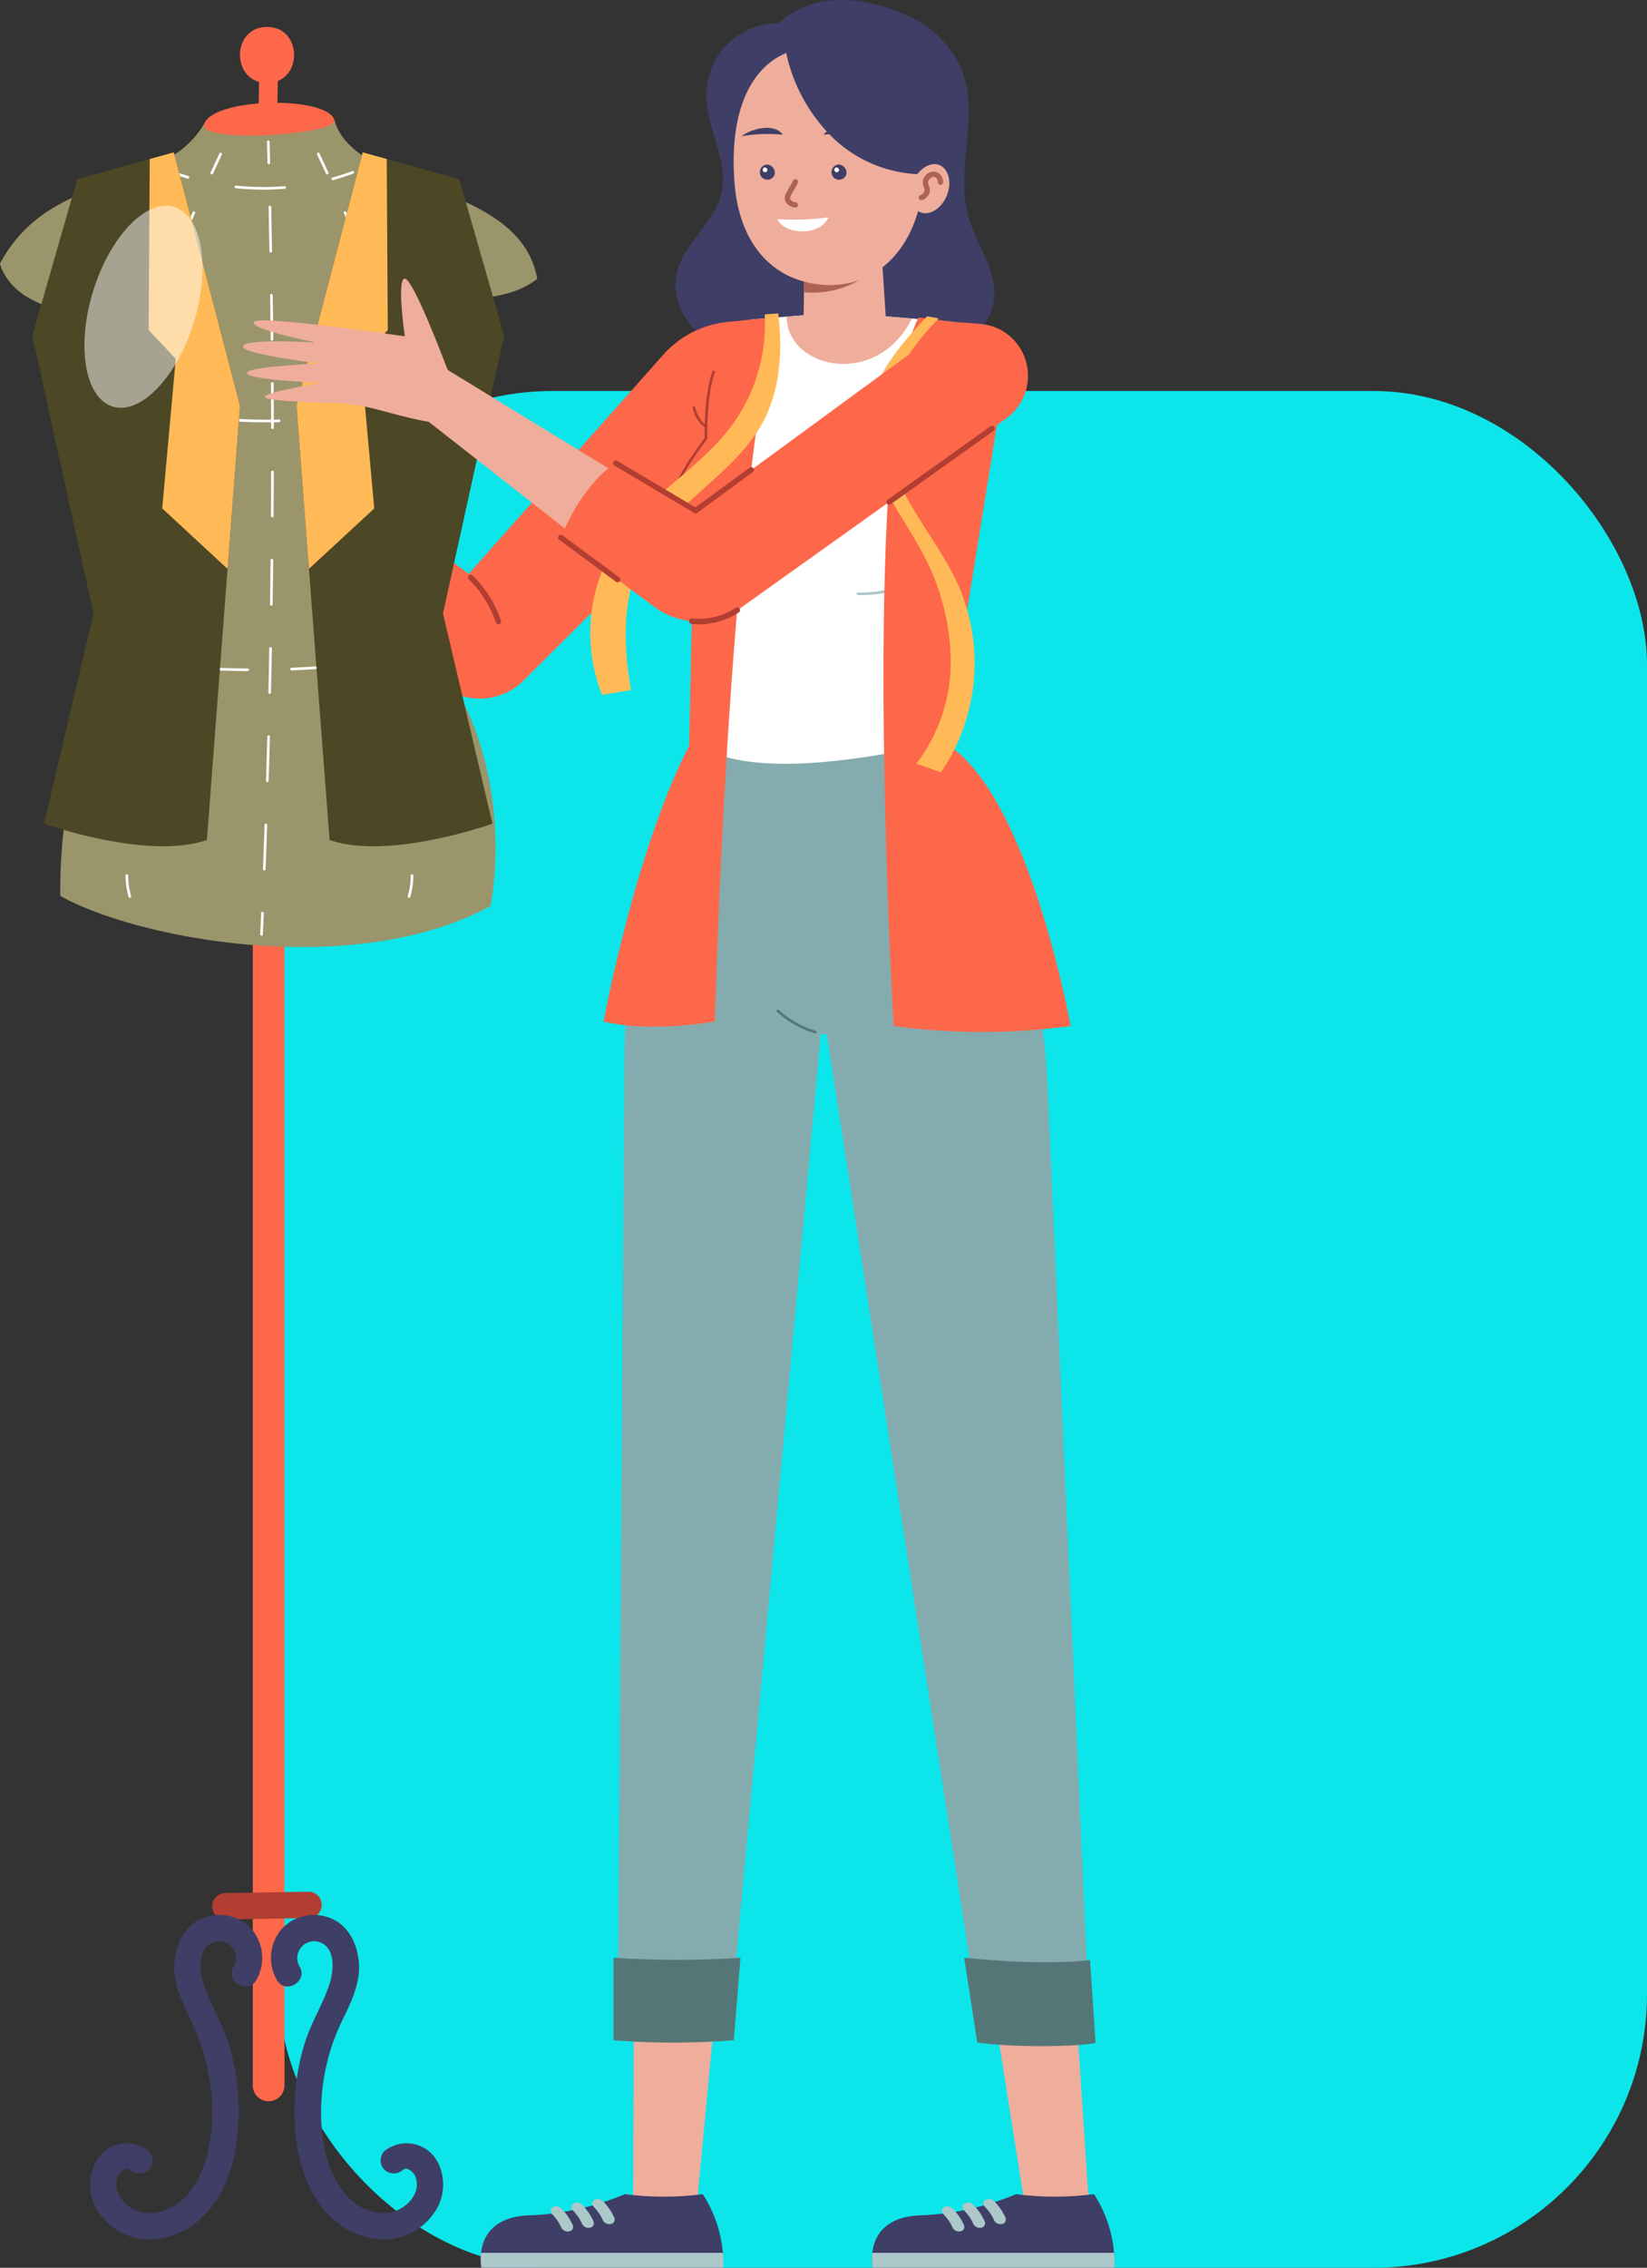 <svg xmlns="http://www.w3.org/2000/svg" xmlns:xlink="http://www.w3.org/1999/xlink" width="295" height="406" viewBox="0 0 295 406">
  <rect x="0" y="0" width="295" height="406" fill="#333333" stroke="none"/>
  <defs>
    <clipPath id="clip-path">
      <rect id="Rectángulo_6424" data-name="Rectángulo 6424" width="199.644" height="406" fill="none"/>
    </clipPath>
    <clipPath id="clip-path-3">
      <rect id="Rectángulo_6422" data-name="Rectángulo 6422" width="21.144" height="36.178" fill="none"/>
    </clipPath>
  </defs>
  <g id="Grupo_57518" data-name="Grupo 57518" transform="translate(-1125 -1011)">
    <g id="Grupo_57417" data-name="Grupo 57417">
      <rect id="Rectángulo_6425" data-name="Rectángulo 6425" width="245" height="336" rx="49" transform="translate(1175 1081)" fill="#0ce6ea"/>
      <g id="Grupo_57416" data-name="Grupo 57416" transform="translate(1125 1011)">
        <g id="Grupo_57415" data-name="Grupo 57415" clip-path="url(#clip-path)">
          <g id="Grupo_57414" data-name="Grupo 57414">
            <g id="Grupo_57413" data-name="Grupo 57413" clip-path="url(#clip-path)">
              <path id="Trazado_109164" data-name="Trazado 109164" d="M228.719,38.876c-1.3-4.54-.656-9.374-.227-14.076.4-4.372.551-9.31-1.44-13.353a19.051,19.051,0,0,0-8.622-8.333c-4.712-2.373-10.87-3.8-16.1-2.783a15.512,15.512,0,0,0-7.6,3.814,12.867,12.867,0,0,0-12.959,12.69c-.091,6.076,4.073,11.956,2.65,17.865-1.288,5.347-6.809,8.914-7.99,14.286-.914,4.16,1.177,8.657,4.637,11.141a15.6,15.6,0,0,0,12.214,2.212,25.881,25.881,0,0,0,11.194-5.885c3.306,1.921,6.585,4.2,10.226,5.365a17.851,17.851,0,0,0,11.268.251c3.607-1.269,6.7-4.364,7.275-8.144.8-5.246-3.067-9.948-4.527-15.05" transform="translate(-55.242 0)" fill="#3f3e66"/>
              <path id="Trazado_109165" data-name="Trazado 109165" d="M197.742,242.465,176.418,467.124a5.626,5.626,0,0,1-11.227-.549l.7-225.667a15.961,15.961,0,0,1,31.921.1c0,.483-.028.987-.071,1.459" transform="translate(-51.786 -70.534)" fill="#efad9c"/>
              <path id="Trazado_109166" data-name="Trazado 109166" d="M168.862,585.377H125.543a9.4,9.4,0,0,1-.06-2.674c.3-2.665,1.926-6.42,8.491-6.712a48.462,48.462,0,0,0,17.256-3.8,54.286,54.286,0,0,0,13.959,0,22.865,22.865,0,0,1,3.671,13.184" transform="translate(-39.317 -179.377)" fill="#3f3e66"/>
              <path id="Trazado_109167" data-name="Trazado 109167" d="M147.622,578.736a9.783,9.783,0,0,0-1.994-2.933,1.37,1.37,0,0,0-.7-.414,1.256,1.256,0,0,0-.822.091.777.777,0,0,0-.229,1.232,9.633,9.633,0,0,1,1.168,1.453,8.491,8.491,0,0,1,.551,1.051,1.291,1.291,0,0,0,1.414.629.8.8,0,0,0,.612-1.107" transform="translate(-45.036 -180.37)" fill="#acc8c9"/>
              <path id="Trazado_109168" data-name="Trazado 109168" d="M153.043,577.777a9.783,9.783,0,0,0-1.994-2.933,1.37,1.37,0,0,0-.7-.414,1.252,1.252,0,0,0-.822.091.776.776,0,0,0-.229,1.231,9.667,9.667,0,0,1,1.168,1.453,8.542,8.542,0,0,1,.551,1.052,1.29,1.29,0,0,0,1.414.628.8.8,0,0,0,.612-1.107" transform="translate(-46.735 -180.069)" fill="#acc8c9"/>
              <path id="Trazado_109169" data-name="Trazado 109169" d="M158.464,576.816a9.782,9.782,0,0,0-1.994-2.933,1.373,1.373,0,0,0-.7-.414,1.256,1.256,0,0,0-.822.091.777.777,0,0,0-.229,1.232,9.631,9.631,0,0,1,1.168,1.453,8.5,8.5,0,0,1,.551,1.051,1.29,1.29,0,0,0,1.414.629.8.8,0,0,0,.612-1.107" transform="translate(-48.435 -179.768)" fill="#acc8c9"/>
              <path id="Trazado_109170" data-name="Trazado 109170" d="M125.544,590.177h43.318a16.529,16.529,0,0,0-.062-2.674H125.484a9.369,9.369,0,0,0,.06,2.674" transform="translate(-39.318 -184.177)" fill="#acc8c9"/>
              <path id="Trazado_109171" data-name="Trazado 109171" d="M248.047,240.3,262.9,466.863a5.626,5.626,0,0,1-11.172,1.245L216.355,243.836a15.961,15.961,0,0,1,31.531-4.974c.075.474.128.973.161,1.443" transform="translate(-67.763 -70.656)" fill="#efad9c"/>
              <path id="Trazado_109172" data-name="Trazado 109172" d="M270.931,585.377H227.612a9.4,9.4,0,0,1-.06-2.674c.3-2.665,1.926-6.42,8.491-6.712a48.462,48.462,0,0,0,17.256-3.8,54.286,54.286,0,0,0,13.959,0,22.866,22.866,0,0,1,3.671,13.184" transform="translate(-71.315 -179.377)" fill="#3f3e66"/>
              <path id="Trazado_109173" data-name="Trazado 109173" d="M249.691,578.736A9.8,9.8,0,0,0,247.7,575.8a1.37,1.37,0,0,0-.7-.414,1.256,1.256,0,0,0-.822.091.777.777,0,0,0-.229,1.232,9.635,9.635,0,0,1,1.168,1.453,8.5,8.5,0,0,1,.551,1.051,1.292,1.292,0,0,0,1.414.629.8.8,0,0,0,.612-1.107" transform="translate(-77.034 -180.37)" fill="#acc8c9"/>
              <path id="Trazado_109174" data-name="Trazado 109174" d="M255.112,577.777a9.783,9.783,0,0,0-1.994-2.933,1.37,1.37,0,0,0-.7-.414,1.252,1.252,0,0,0-.822.091.777.777,0,0,0-.229,1.231,9.63,9.63,0,0,1,1.169,1.453,8.545,8.545,0,0,1,.551,1.052,1.29,1.29,0,0,0,1.414.628.8.8,0,0,0,.612-1.107" transform="translate(-78.733 -180.069)" fill="#acc8c9"/>
              <path id="Trazado_109175" data-name="Trazado 109175" d="M260.532,576.816a9.783,9.783,0,0,0-1.994-2.933,1.37,1.37,0,0,0-.7-.414,1.256,1.256,0,0,0-.822.091.777.777,0,0,0-.229,1.232,9.63,9.63,0,0,1,1.168,1.453,8.5,8.5,0,0,1,.551,1.051,1.29,1.29,0,0,0,1.414.629.8.8,0,0,0,.612-1.107" transform="translate(-80.432 -179.768)" fill="#acc8c9"/>
              <path id="Trazado_109176" data-name="Trazado 109176" d="M227.612,590.177h43.319a16.63,16.63,0,0,0-.062-2.674H227.552a9.4,9.4,0,0,0,.06,2.674" transform="translate(-71.315 -184.177)" fill="#acc8c9"/>
              <path id="Trazado_109177" data-name="Trazado 109177" d="M226.337,421.591H245.76L238.138,251.1a118.905,118.905,0,0,0-14.192-51.242L218.613,190l-26.256-4.206-.884-4.295-16.607,8.46-6.074,17.9a121.076,121.076,0,0,0-6.42,38.063l-1.227,175.677h19.959l16.423-179.623,1.079.111Z" transform="translate(-50.518 -56.897)" fill="#84acaf"/>
              <path id="Trazado_109178" data-name="Trazado 109178" d="M160.073,510.536v14.78a139.731,139.731,0,0,0,21.536,0l1.206-14.78a169.222,169.222,0,0,1-22.743,0" transform="translate(-50.181 -160.048)" fill="#557677"/>
              <path id="Trazado_109179" data-name="Trazado 109179" d="M251.549,510.536l2.353,15.209c9.773,1.2,21.174.369,21.174,0s-.976-14.787-.976-14.787c-9.46,1.086-22.55-.422-22.55-.422" transform="translate(-78.858 -160.048)" fill="#557677"/>
              <path id="Trazado_109180" data-name="Trazado 109180" d="M209.567,267.546a.243.243,0,0,1-.066-.009,17.523,17.523,0,0,1-6.81-3.842.236.236,0,1,1,.315-.352,17.048,17.048,0,0,0,6.627,3.739.236.236,0,0,1-.066.463" transform="translate(-63.517 -82.537)" fill="#557677"/>
              <path id="Trazado_109181" data-name="Trazado 109181" d="M97.875,156.717l-39.4-35.909a4.65,4.65,0,0,1,5.8-7.244l43.643,30.613a8.05,8.05,0,0,1-9.245,13.18,8.856,8.856,0,0,1-.8-.641" transform="translate(-17.855 -35.337)" fill="#efad9c"/>
              <path id="Trazado_109182" data-name="Trazado 109182" d="M118.041,150.5a8.037,8.037,0,0,1-3.194-12.926L157.6,90.2a8.034,8.034,0,1,1,11.928,10.765l-42.754,47.375a8.037,8.037,0,0,1-8.733,2.16" transform="translate(-35.355 -27.446)" fill="#efad9c"/>
              <path id="Trazado_109183" data-name="Trazado 109183" d="M130.47,157.653a.235.235,0,0,1-.176-.039l-6.709-4.65a.236.236,0,1,1,.269-.388l6.709,4.651a.236.236,0,0,1-.093.426" transform="translate(-38.711 -47.818)" fill="#b56757"/>
              <path id="Trazado_109184" data-name="Trazado 109184" d="M53.382,106.473s-3.238-15.987-4.765-16.565-1.7,10.712-1.7,10.712-25.2-3.231-25.771-1.734,10.379,3.426,10.379,3.426-12.624-.413-12.9,1.181c-.255,1.445,12.744,2.688,12.744,2.688s-13.353,1.053-12.785,2.309,12.653,1.274,12.653,1.274-10.706,2.224-10.25,3.036,11.478.656,11.478.656c5.478-.043,7.683,1.1,13.428,2.41,10.34,2.364,11.068-1.611,7.494-9.392" transform="translate(-5.819 -28.178)" fill="#efad9c"/>
              <path id="Trazado_109185" data-name="Trazado 109185" d="M158.174,83.764a17.789,17.789,0,0,0-11.41,5.873l-34.824,39.2-12.183-8.984c-5.734,2.952-10.475,12.13-10.475,12.13l17,16.142a11.1,11.1,0,0,0,15.484-.185L160.2,109.65l2.574-26.378Z" transform="translate(-27.989 -26.105)" fill="#fd684a"/>
              <path id="Trazado_109186" data-name="Trazado 109186" d="M127.546,158.749a.491.491,0,0,1-.465-.333,19.7,19.7,0,0,0-4.854-7.751.49.49,0,0,1,.685-.7,20.717,20.717,0,0,1,5.1,8.139.491.491,0,0,1-.308.622.5.5,0,0,1-.157.025" transform="translate(-38.271 -46.968)" fill="#b23e32"/>
              <path id="Trazado_109187" data-name="Trazado 109187" d="M225.379,83.175l-20.686-1.668-15.3,1.212-9.332,22.693c-2.791,3.882-5.6,8.154-5.863,13.692a13.128,13.128,0,0,0,4.956,10.714l-.2,28.792c8.581,5.66,24.851,4.085,43.746.041l10.018-57.062Z" transform="translate(-54.604 -25.552)" fill="#fff"/>
              <path id="Trazado_109188" data-name="Trazado 109188" d="M224.236,150.777c-.172,0-.345,0-.519-.005a.237.237,0,0,1-.232-.241.243.243,0,0,1,.241-.231c.161,0,.324,0,.483,0,9.05,0,14.485-5.248,15.469-9.052a.238.238,0,0,1,.288-.17.236.236,0,0,1,.17.288c-.952,3.68-6.1,9.408-15.9,9.408" transform="translate(-70.061 -44.226)" fill="#acc8c9"/>
              <path id="Trazado_109189" data-name="Trazado 109189" d="M183.685,83.165l-8.951,22.286c-5.462,4.534-10.11,17.635-1.324,24.63l-.606,29.362c-9.677,18.661-15.338,49.383-15.338,49.383,8.365,2.086,19.962,0,19.962,0s1.916-83.165,10.714-126.054Z" transform="translate(-49.364 -25.948)" fill="#fd684a"/>
              <path id="Trazado_109190" data-name="Trazado 109190" d="M174.324,123.855c.284-5.933,3.6-10.5,6.522-14.538l.286-.394a.242.242,0,0,0,.045-.143c0-.078-.137-7.79,1.37-11.834a.236.236,0,1,0-.443-.164c-1,2.673-1.291,6.78-1.374,9.433a5.876,5.876,0,0,1-1.718-2.985.236.236,0,0,0-.464.087,6.039,6.039,0,0,0,2.167,3.487c-.021.964-.015,1.667-.012,1.905l-.239.33c-2.962,4.087-6.32,8.719-6.61,14.794-.391,8.166,6.912,12.263,6.986,12.3a.241.241,0,0,0,.113.029.236.236,0,0,0,.114-.443c-.071-.039-7.118-4-6.742-11.867" transform="translate(-54.496 -30.292)" fill="#b23e32"/>
              <path id="Trazado_109191" data-name="Trazado 109191" d="M236.814,82.772c-10.764,20.367-4.49,126.863-4.49,126.863a118.427,118.427,0,0,0,31.691,0s-7.4-41.491-22.361-50.587l9.994-62.163-8.612-13.314Z" transform="translate(-72.262 -25.948)" fill="#fd684a"/>
              <path id="Trazado_109192" data-name="Trazado 109192" d="M242.876,131.277c-2.182-5.121-5.57-9.617-8.412-14.4s-5.2-10.131-4.972-15.692c.291-7.044,4.669-13.258,9.573-18.321L237,82.479c-5.053,5.376-10.3,11.468-10.68,18.836-.216,4.228,1.243,8.382,3.2,12.137s4.411,7.23,6.419,10.959a41.846,41.846,0,0,1,5.29,19.314,30.028,30.028,0,0,1-6.151,18.858c1.488.441,2.927,1.092,4.416,1.533a34.807,34.807,0,0,0,3.383-32.838" transform="translate(-70.944 -25.856)" fill="#ffba57"/>
              <path id="Trazado_109193" data-name="Trazado 109193" d="M187.665,81.742l-2.414.165a30.792,30.792,0,0,1-6.01,20.046c-5.548,7.431-14.248,12.05-19.69,19.56a30.139,30.139,0,0,0-3.443,28.5c1.718-.251,3.466-.567,5.184-.818-1.335-7.853-1.689-16.442,1.959-23.523,5.4-10.483,18.368-15.777,22.732-26.731,2.17-5.447,2.379-11.38,1.682-17.2" transform="translate(-48.276 -25.625)" fill="#ffba57"/>
              <path id="Trazado_109194" data-name="Trazado 109194" d="M223.285,58.794l1.234,18.973S216.245,83.1,209.567,78.9l.234-14.4Z" transform="translate(-65.697 -18.431)" fill="#efad9c"/>
              <path id="Trazado_109195" data-name="Trazado 109195" d="M209.76,73.962a16.5,16.5,0,0,0,13.4-4.92H209.84Z" transform="translate(-65.758 -21.644)" fill="#ad6253"/>
              <path id="Trazado_109196" data-name="Trazado 109196" d="M214.434,81.506l-9.183.728c0,9.311,16.139,12.988,22.44.341Z" transform="translate(-64.344 -25.551)" fill="#efad9c"/>
              <path id="Trazado_109197" data-name="Trazado 109197" d="M204.013,12.383c14.924-2.224,22.759,6.4,21.5,23.145-1.006,13.331-9.317,20.721-19.68,19.053-8.2-1.321-13.387-7.828-14.235-17.732-1.21-14.135,3.558-23.146,12.42-24.466" transform="translate(-60.005 -3.774)" fill="#efad9c"/>
              <path id="Trazado_109198" data-name="Trazado 109198" d="M233.829,27.975a26.29,26.29,0,0,0-1.118-3.9,23.009,23.009,0,0,0-9.665-12,18.479,18.479,0,0,0-17.307-.693.637.637,0,0,0-.3.722.531.531,0,0,0-.246.612,30.029,30.029,0,0,0,8.02,14.658,23.466,23.466,0,0,0,14.5,6.735,17.88,17.88,0,0,0,4.046-.082,2.631,2.631,0,0,0,2.4-1.843,10.238,10.238,0,0,0-.334-4.2" transform="translate(-64.322 -2.995)" fill="#3f3e66"/>
              <path id="Trazado_109199" data-name="Trazado 109199" d="M237.813,46.143c-.945,2.335-.266,4.587,1.425,5.271s3.826-.653,4.771-2.988.34-4.782-1.35-5.467-3.9.849-4.845,3.183" transform="translate(-74.418 -13.416)" fill="#efad9c"/>
              <path id="Trazado_109200" data-name="Trazado 109200" d="M240.167,49.866a.472.472,0,0,1-.159-.917,1.075,1.075,0,0,0,.746-.864,1.36,1.36,0,0,0-.131-.525,2.407,2.407,0,0,1-.191-.733,1.933,1.933,0,0,1,.54-1.438,1.91,1.91,0,0,1,1.656-.634,1.841,1.841,0,0,1,1.438,1.889.472.472,0,1,1-.945,0,.922.922,0,0,0-.645-.956,1.019,1.019,0,0,0-.823.357.973.973,0,0,0-.277.724,1.618,1.618,0,0,0,.13.454,2.14,2.14,0,0,1,.193.913,2,2,0,0,1-1.373,1.7.445.445,0,0,1-.159.028" transform="translate(-75.142 -14.024)" fill="#ad6253"/>
              <path id="Trazado_109201" data-name="Trazado 109201" d="M193.495,34.839a27.658,27.658,0,0,1,7.369-.273c-1.535-2.123-5.6-1.1-7.369.273" transform="translate(-60.659 -10.455)" fill="#3f3e66"/>
              <path id="Trazado_109202" data-name="Trazado 109202" d="M222.276,34.839a27.661,27.661,0,0,0-7.369-.273c1.535-2.123,5.6-1.1,7.369.273" transform="translate(-67.371 -10.455)" fill="#3f3e66"/>
              <path id="Trazado_109203" data-name="Trazado 109203" d="M200.938,44.55a1.356,1.356,0,1,1-1.327-1.635,1.5,1.5,0,0,1,1.327,1.635" transform="translate(-62.16 -13.453)" fill="#3f3e66"/>
              <path id="Trazado_109204" data-name="Trazado 109204" d="M199.836,44.19a.428.428,0,1,1-.417-.526.482.482,0,0,1,.417.526" transform="translate(-62.386 -13.688)" fill="#fff"/>
              <path id="Trazado_109205" data-name="Trazado 109205" d="M219.639,44.55a1.356,1.356,0,1,1-1.327-1.635,1.5,1.5,0,0,1,1.327,1.635" transform="translate(-68.023 -13.453)" fill="#3f3e66"/>
              <path id="Trazado_109206" data-name="Trazado 109206" d="M218.537,44.19a.428.428,0,1,1-.417-.526.482.482,0,0,1,.417.526" transform="translate(-68.248 -13.688)" fill="#fff"/>
              <path id="Trazado_109207" data-name="Trazado 109207" d="M206.663,51.816a.474.474,0,0,1-.087-.008,2.238,2.238,0,0,1-1.632-.965,1.562,1.562,0,0,1-.047-1.369,9.252,9.252,0,0,1,.689-1.281,9.044,9.044,0,0,0,.634-1.165.472.472,0,1,1,.885.331,9.274,9.274,0,0,1-.708,1.32,9.09,9.09,0,0,0-.616,1.129.617.617,0,0,0-.013.571,1.421,1.421,0,0,0,.982.5.473.473,0,0,1-.087.937" transform="translate(-64.192 -14.647)" fill="#ad6253"/>
              <path id="Trazado_109208" data-name="Trazado 109208" d="M202.869,57a46.285,46.285,0,0,0,9.125-.33c-1.626,3.632-8.12,2.995-9.125.33" transform="translate(-63.598 -17.765)" fill="#fff"/>
              <path id="Trazado_109209" data-name="Trazado 109209" d="M67.455,7.02c-5.947,0-6.42,8.478-1.424,9.847l-.194,10.079c-.042,2.157,3.309,2.157,3.351,0q.1-5.121.2-10.243c4.447-1.784,3.818-9.683-1.93-9.683" transform="translate(-19.627 -2.201)" fill="#fd684a"/>
              <path id="Trazado_109210" data-name="Trazado 109210" d="M68.789,203.682a2.838,2.838,0,0,0-2.835,2.835V437.2a2.835,2.835,0,1,0,5.671,0V206.517a2.839,2.839,0,0,0-2.835-2.835" transform="translate(-20.676 -63.852)" fill="#fd684a"/>
              <path id="Trazado_109211" data-name="Trazado 109211" d="M72.585,493.321l-14.8.251a2.363,2.363,0,1,0,0,4.725l14.8-.251a2.363,2.363,0,1,0,0-4.725" transform="translate(-17.373 -154.652)" fill="#b23e32"/>
              <path id="Trazado_109212" data-name="Trazado 109212" d="M52.294,501.754a7.9,7.9,0,0,0-9.062-1.59c-2.938,1.387-4.367,4.6-4.634,7.677-.3,3.47,1.19,6.752,2.662,9.8a37.629,37.629,0,0,1,3.98,20.063c-.522,5.762-2.753,12.979-9,14.763a6.4,6.4,0,0,1-7.366-2.6,4.047,4.047,0,0,1-.384-3.724c.273-.608,1.391-1.753,2.176-1.14a2.439,2.439,0,0,0,3.341,0,2.378,2.378,0,0,0,0-3.341,6.3,6.3,0,0,0-9.407,1.753,8.752,8.752,0,0,0,.655,9.52,11.1,11.1,0,0,0,8.564,4.569,13.91,13.91,0,0,0,9.63-3.881c5.417-4.963,6.842-13.3,6.652-20.31a40.333,40.333,0,0,0-1.867-11.136c-1.127-3.522-3.105-6.664-4.3-10.142-.794-2.314-1.344-6.513,1.552-7.72a3.012,3.012,0,0,1,3.7,4.355c-1.515,2.643,2.566,5.026,4.08,2.386a7.964,7.964,0,0,0-.975-9.29" transform="translate(-7.364 -156.557)" fill="#3f3e66"/>
              <path id="Trazado_109213" data-name="Trazado 109213" d="M72.749,501.754a7.9,7.9,0,0,1,9.061-1.59c2.938,1.387,4.368,4.6,4.635,7.677.3,3.47-1.19,6.752-2.662,9.8A37.636,37.636,0,0,0,79.8,537.7c.522,5.762,2.753,12.979,9,14.763a6.4,6.4,0,0,0,7.366-2.6,4.051,4.051,0,0,0,.383-3.724c-.273-.608-1.391-1.753-2.176-1.14a2.44,2.44,0,0,1-3.342,0,2.379,2.379,0,0,1,0-3.341,6.3,6.3,0,0,1,9.407,1.753,8.752,8.752,0,0,1-.656,9.52,11.093,11.093,0,0,1-8.563,4.569,13.913,13.913,0,0,1-9.63-3.881c-5.417-4.963-6.842-13.3-6.652-20.31a40.334,40.334,0,0,1,1.867-11.136c1.126-3.522,3.105-6.664,4.3-10.142.794-2.314,1.344-6.513-1.553-7.72a3.012,3.012,0,0,0-3.7,4.355c1.514,2.643-2.567,5.026-4.081,2.386a7.965,7.965,0,0,1,.975-9.29" transform="translate(-22.169 -156.557)" fill="#3f3e66"/>
              <path id="Trazado_109214" data-name="Trazado 109214" d="M36.616,31.777a137.539,137.539,0,0,1,23.29-.56c3.627,12.956,33.226,10.808,36.321,28.408C92.246,62.9,85.7,63.076,85.7,63.076c6.544,14.416-14,35.259-8.7,62.971C93.4,146.33,87.854,171.92,87.854,171.92c-24.705,13.384-63.62,5.778-77.063-1.828-.177-28.3,10.967-42.983,10.967-42.983,4.068-23.88-17.512-38.738-12.205-62.264C1.061,62.545,0,56.885,0,56.885,9.2,39.727,29.186,44.6,36.616,31.777" transform="translate(0 -9.706)" fill="#9b956b"/>
              <path id="Trazado_109215" data-name="Trazado 109215" d="M47.3,45.8a.219.219,0,0,1-.069-.01c-1.221-.369-2.427-.79-3.588-1.252a.236.236,0,1,1,.175-.439c1.149.457,2.342.873,3.55,1.238a.236.236,0,0,1-.068.463" transform="translate(-13.636 -13.819)" fill="#fff"/>
              <path id="Trazado_109216" data-name="Trazado 109216" d="M66.3,49.126a47.581,47.581,0,0,1-4.9-.255.237.237,0,0,1,.049-.471,47.194,47.194,0,0,0,8.7.1.231.231,0,0,1,.255.216.235.235,0,0,1-.216.255c-1.282.106-2.59.16-3.886.16" transform="translate(-19.181 -15.173)" fill="#fff"/>
              <path id="Trazado_109217" data-name="Trazado 109217" d="M86.708,46.237a.236.236,0,0,1-.064-.464c1.208-.336,2.411-.728,3.577-1.162a.236.236,0,1,1,.165.443c-1.179.439-2.395.835-3.614,1.175a.259.259,0,0,1-.064.008" transform="translate(-27.108 -13.98)" fill="#fff"/>
              <path id="Trazado_109218" data-name="Trazado 109218" d="M69.986,40.887a.236.236,0,0,1-.236-.23q-.048-1.89-.1-3.779a.237.237,0,0,1,.23-.243.233.233,0,0,1,.243.23q.053,1.89.1,3.78a.236.236,0,0,1-.23.242Z" transform="translate(-21.834 -11.484)" fill="#fff"/>
              <path id="Trazado_109219" data-name="Trazado 109219" d="M68.84,172.65h-.009a.237.237,0,0,1-.227-.245q.153-3.948.291-7.9a.237.237,0,0,1,.236-.228h.009a.238.238,0,0,1,.228.244q-.138,3.95-.292,7.9a.236.236,0,0,1-.236.227m.55-15.8h-.007a.238.238,0,0,1-.229-.244q.123-3.951.227-7.9a.236.236,0,0,1,.236-.23h.007a.236.236,0,0,1,.229.243q-.105,3.949-.227,7.9a.237.237,0,0,1-.237.229m.422-15.8h-.005a.236.236,0,0,1-.231-.242q.09-3.95.163-7.9a.236.236,0,0,1,.236-.232h0a.237.237,0,0,1,.232.241q-.073,3.951-.163,7.9a.236.236,0,0,1-.236.231m.295-15.8h0a.236.236,0,0,1-.233-.24q.057-3.951.1-7.9a.243.243,0,0,1,.239-.233.236.236,0,0,1,.233.24q-.041,3.95-.1,7.9a.237.237,0,0,1-.236.233m.166-15.807h0a.235.235,0,0,1-.235-.238q.026-3.95.035-7.9a.237.237,0,0,1,.473,0q-.01,3.951-.036,7.9a.236.236,0,0,1-.236.234m.038-15.806a.237.237,0,0,1-.237-.236q-.006-3.951-.028-7.9a.236.236,0,0,1,.235-.238.22.22,0,0,1,.238.235q.023,3.951.029,7.9A.237.237,0,0,1,70.311,93.636Zm-.09-15.807a.236.236,0,0,1-.236-.234q-.038-3.95-.093-7.9a.236.236,0,0,1,.233-.24h0a.236.236,0,0,1,.236.233q.055,3.952.093,7.9a.235.235,0,0,1-.233.238ZM70,62.024a.236.236,0,0,1-.236-.232q-.07-3.949-.157-7.9a.236.236,0,0,1,.231-.242h.005a.236.236,0,0,1,.236.231q.087,3.952.157,7.9a.237.237,0,0,1-.232.241Z" transform="translate(-21.507 -16.819)" fill="#fff"/>
              <path id="Trazado_109220" data-name="Trazado 109220" d="M68.129,242.059h-.011a.236.236,0,0,1-.224-.246q.083-1.889.164-3.777a.221.221,0,0,1,.247-.226.238.238,0,0,1,.227.246q-.082,1.889-.167,3.777a.235.235,0,0,1-.235.226" transform="translate(-21.284 -74.551)" fill="#fff"/>
              <path id="Trazado_109221" data-name="Trazado 109221" d="M22.327,101.446a.253.253,0,0,1-.08-.014c-1.193-.43-2.384-.888-3.538-1.361a.236.236,0,0,1,.179-.437c1.149.47,2.333.926,3.52,1.354a.236.236,0,0,1-.08.459" transform="translate(-5.819 -31.229)" fill="#fff"/>
              <path id="Trazado_109222" data-name="Trazado 109222" d="M58.805,108.6c-2.062,0-4.148-.069-6.2-.206a.236.236,0,1,1,.032-.47c2.819.187,5.677.244,8.5.174h.006a.236.236,0,0,1,.006.472q-1.17.029-2.34.03m10.836-.632a.236.236,0,0,1-.028-.47c2.817-.332,5.64-.8,8.389-1.38a.236.236,0,1,1,.1.461c-2.763.588-5.6,1.055-8.431,1.387h-.028m-25.491-.526a.225.225,0,0,1-.037,0c-2.809-.447-5.624-1.031-8.368-1.734a.237.237,0,0,1-.17-.288.242.242,0,0,1,.288-.17c2.73.7,5.531,1.28,8.324,1.725a.236.236,0,0,1-.036.47" transform="translate(-11.15 -32.992)" fill="#fff"/>
              <path id="Trazado_109223" data-name="Trazado 109223" d="M109.357,103.274a.236.236,0,0,1-.071-.461c1.184-.372,2.386-.779,3.572-1.208a.24.24,0,0,1,.3.142.236.236,0,0,1-.141.3c-1.192.432-2.4.84-3.591,1.214a.233.233,0,0,1-.071.011" transform="translate(-34.208 -31.848)" fill="#fff"/>
              <path id="Trazado_109224" data-name="Trazado 109224" d="M39.976,173.371h-.025c-1.275-.13-2.54-.273-3.762-.426a.236.236,0,0,1,.059-.469c1.218.153,2.48.3,3.751.424a.236.236,0,0,1-.023.472" transform="translate(-11.28 -54.069)" fill="#fff"/>
              <path id="Trazado_109225" data-name="Trazado 109225" d="M60.944,174.509h0c-2.616-.019-5.26-.1-7.859-.239a.238.238,0,0,1-.223-.249c.008-.129.1-.207.249-.224,2.592.141,5.228.221,7.837.24a.236.236,0,0,1,0,.472m7.852-.134a.236.236,0,0,1-.01-.472c2.6-.106,5.228-.275,7.825-.5a.236.236,0,0,1,.042.471c-2.605.229-5.246.4-7.847.5Z" transform="translate(-16.571 -54.359)" fill="#fff"/>
              <path id="Trazado_109226" data-name="Trazado 109226" d="M98.745,172.35a.236.236,0,0,1-.032-.47c1.217-.165,2.473-.35,3.735-.551a.236.236,0,1,1,.075.467c-1.265.2-2.526.388-3.746.553l-.032,0" transform="translate(-30.882 -53.709)" fill="#fff"/>
              <path id="Trazado_109227" data-name="Trazado 109227" d="M55.142,43.711a.249.249,0,0,1-.1-.022.237.237,0,0,1-.115-.314q.788-1.7,1.58-3.4a.254.254,0,0,1,.321-.131.221.221,0,0,1,.122.3l-.015.033q-.791,1.7-1.578,3.4a.238.238,0,0,1-.215.137" transform="translate(-17.212 -12.486)" fill="#fff"/>
              <path id="Trazado_109228" data-name="Trazado 109228" d="M35.281,166.671a.237.237,0,0,1-.22-.323,36.726,36.726,0,0,1,2.112-4.416c.413-.74.879-1.541,1.47-2.518a.238.238,0,0,1,.325-.08.234.234,0,0,1,.08.323c-.587.974-1.052,1.77-1.462,2.505a36.236,36.236,0,0,0-2.084,4.358.238.238,0,0,1-.22.15m7.507-13.6a.234.234,0,0,1-.11-.027.236.236,0,0,1-.1-.319,29.876,29.876,0,0,0,2.217-5.276c.187-.623.35-1.267.485-1.915a.239.239,0,0,1,.279-.183.236.236,0,0,1,.183.279c-.138.661-.3,1.318-.5,1.954A30.3,30.3,0,0,1,43,152.947a.236.236,0,0,1-.209.126m3.2-14.989a.237.237,0,0,1-.236-.221,43.037,43.037,0,0,0-1.264-7.618.235.235,0,0,1,.172-.286.23.23,0,0,1,.288.172,43.605,43.605,0,0,1,1.277,7.7.236.236,0,0,1-.22.251h-.016M42.4,123.005a.236.236,0,0,1-.222-.157c-.457-1.284-.93-2.563-1.4-3.842-.426-1.153-.852-2.305-1.266-3.461a.236.236,0,1,1,.445-.159c.413,1.153.839,2.3,1.265,3.455.474,1.281.947,2.561,1.4,3.847a.235.235,0,0,1-.143.3.233.233,0,0,1-.08.014M37.38,108.3a.237.237,0,0,1-.229-.176c-.193-.737-.367-1.462-.518-2.157a51.36,51.36,0,0,1-.886-5.52.236.236,0,0,1,.21-.26.242.242,0,0,1,.259.211,50.916,50.916,0,0,0,.877,5.468c.15.689.323,1.408.514,2.138a.237.237,0,0,1-.169.289.3.3,0,0,1-.06.007M35.7,92.892H35.7a.236.236,0,0,1-.229-.244,68.451,68.451,0,0,1,.69-7.767.236.236,0,0,1,.468.068,67.991,67.991,0,0,0-.685,7.714.236.236,0,0,1-.236.229m2.182-15.366a.229.229,0,0,1-.056-.007.237.237,0,0,1-.173-.286c.233-.951.489-1.929.763-2.9.417-1.485.888-3.027,1.4-4.582a.236.236,0,1,1,.449.148c-.51,1.547-.979,3.082-1.394,4.561-.272.97-.527,1.941-.759,2.889a.237.237,0,0,1-.23.18M42.7,62.753a.242.242,0,0,1-.086-.016.236.236,0,0,1-.133-.306c.884-2.236,1.868-4.584,3.009-7.178a.236.236,0,0,1,.433.19c-1.139,2.59-2.121,4.932-3,7.161a.235.235,0,0,1-.22.15" transform="translate(-10.986 -17.277)" fill="#fff"/>
              <path id="Trazado_109229" data-name="Trazado 109229" d="M33.532,232.19a.236.236,0,0,1-.227-.17,13.91,13.91,0,0,1-.549-3.8.236.236,0,0,1,.234-.238h0a.236.236,0,0,1,.236.234,13.464,13.464,0,0,0,.529,3.667.237.237,0,0,1-.16.294.25.25,0,0,1-.067.009" transform="translate(-10.269 -71.472)" fill="#fff"/>
              <path id="Trazado_109230" data-name="Trazado 109230" d="M84.522,43.7a.238.238,0,0,1-.215-.137q-.794-1.717-1.594-3.43a.236.236,0,0,1,.115-.314.239.239,0,0,1,.314.114q.8,1.715,1.6,3.431a.237.237,0,0,1-.215.336" transform="translate(-25.923 -12.477)" fill="#fff"/>
              <path id="Trazado_109231" data-name="Trazado 109231" d="M100.223,166.671a.238.238,0,0,1-.22-.15,36.236,36.236,0,0,0-2.084-4.358c-.411-.737-.876-1.533-1.462-2.505a.236.236,0,0,1,.4-.244c.589.976,1.057,1.776,1.47,2.518a36.727,36.727,0,0,1,2.112,4.416.237.237,0,0,1-.22.323m-7.507-13.6a.236.236,0,0,1-.209-.126,30.253,30.253,0,0,1-2.252-5.36c-.192-.637-.358-1.294-.5-1.955a.236.236,0,0,1,.183-.279.24.24,0,0,1,.279.183c.135.647.3,1.291.485,1.915a29.856,29.856,0,0,0,2.218,5.276.237.237,0,0,1-.1.319.232.232,0,0,1-.11.027m-3.2-14.989H89.5a.235.235,0,0,1-.22-.251,43.606,43.606,0,0,1,1.277-7.7.23.23,0,0,1,.287-.172.235.235,0,0,1,.172.286,43.1,43.1,0,0,0-1.264,7.618.237.237,0,0,1-.235.221M93.1,123.005a.23.23,0,0,1-.08-.014.235.235,0,0,1-.143-.3c.457-1.286.93-2.566,1.4-3.847.426-1.151.851-2.3,1.265-3.455a.236.236,0,1,1,.445.159c-.414,1.155-.84,2.308-1.266,3.461-.473,1.278-.946,2.558-1.4,3.842a.236.236,0,0,1-.222.157m5.022-14.71a.3.3,0,0,1-.06-.007A.237.237,0,0,1,97.9,108c.192-.73.364-1.449.514-2.138a51.053,51.053,0,0,0,.877-5.467.236.236,0,1,1,.47.049,51.321,51.321,0,0,1-.886,5.519c-.151.7-.325,1.421-.518,2.158a.237.237,0,0,1-.229.176m1.678-15.4a.236.236,0,0,1-.236-.229,67.992,67.992,0,0,0-.685-7.714.236.236,0,0,1,.468-.068,68.45,68.45,0,0,1,.69,7.767.236.236,0,0,1-.229.244ZM97.619,77.526a.237.237,0,0,1-.23-.18c-.231-.947-.487-1.919-.759-2.889-.415-1.479-.884-3.014-1.394-4.561a.236.236,0,1,1,.449-.148c.512,1.555.983,3.1,1.4,4.582.273.975.53,1.952.763,2.9a.237.237,0,0,1-.173.286.229.229,0,0,1-.056.007M92.8,62.753a.235.235,0,0,1-.22-.15c-.881-2.229-1.863-4.571-3-7.161a.236.236,0,0,1,.433-.19c1.141,2.594,2.125,4.942,3.009,7.178a.236.236,0,0,1-.133.306.241.241,0,0,1-.086.016" transform="translate(-27.989 -17.277)" fill="#fff"/>
              <path id="Trazado_109232" data-name="Trazado 109232" d="M106.613,232.19a.25.25,0,0,1-.067-.009.237.237,0,0,1-.16-.294,13.427,13.427,0,0,0,.529-3.667.236.236,0,0,1,.236-.234h0a.236.236,0,0,1,.235.238,13.88,13.88,0,0,1-.549,3.8.236.236,0,0,1-.227.17" transform="translate(-33.348 -71.472)" fill="#fff"/>
              <path id="Trazado_109233" data-name="Trazado 109233" d="M53.3,30.475c1.946-4.609,21.978-4.963,23.29-.56.77,2.583-24.9,4.368-23.29.56" transform="translate(-16.687 -8.404)" fill="#fd684a"/>
              <path id="Trazado_109234" data-name="Trazado 109234" d="M33.769,39.732,45.625,85.085,39.7,162.842c-10.673,3.7-29.173-2.925-29.173-2.925l8.864-37.622L8.432,72.56l8.044-28.029Z" transform="translate(-2.643 -12.456)" fill="#4c4725"/>
              <path id="Trazado_109235" data-name="Trazado 109235" d="M38.978,40.927,38.79,71.548,43.638,76.7l-2.424,26.778,11.7,10.822,2.227-29.212L43.286,39.732Z" transform="translate(-12.16 -12.456)" fill="#ffba57"/>
              <g id="Grupo_57412" data-name="Grupo 57412" transform="translate(15.123 36.831)" opacity="0.5" style="mix-blend-mode: soft-light;isolation: isolate">
                <g id="Grupo_57411" data-name="Grupo 57411">
                  <g id="Grupo_57410" data-name="Grupo 57410" clip-path="url(#clip-path-3)">
                    <path id="Trazado_109236" data-name="Trazado 109236" d="M41.622,74.52c-3.043,9.87-9.549,16.626-14.531,15.089S20.537,78.827,23.58,68.958s9.549-16.626,14.531-15.09S44.665,64.65,41.622,74.52" transform="translate(-22.029 -53.65)" fill="#fff"/>
                  </g>
                </g>
              </g>
              <path id="Trazado_109237" data-name="Trazado 109237" d="M89.213,39.732,77.357,85.085l5.928,77.757c10.673,3.7,29.173-2.925,29.173-2.925l-8.864-37.622L114.549,72.56l-8.043-28.029Z" transform="translate(-24.251 -12.456)" fill="#4c4725"/>
              <path id="Trazado_109238" data-name="Trazado 109238" d="M93.522,40.927l.187,30.621L88.862,76.7l2.423,26.778L79.585,114.3,77.358,85.085,89.214,39.732Z" transform="translate(-24.251 -12.456)" fill="#ffba57"/>
              <path id="Trazado_109239" data-name="Trazado 109239" d="M162.256,125.954,112.017,95.2a4.649,4.649,0,0,0-5.294,7.624l46.37,36.324a8.047,8.047,0,0,0,9.924-12.67,8.253,8.253,0,0,0-.761-.529" transform="translate(-32.898 -29.631)" fill="#efad9c"/>
              <path id="Trazado_109240" data-name="Trazado 109240" d="M173.014,136.362a8.036,8.036,0,0,0,10.161.709l49.268-34.932a8.034,8.034,0,0,0-9.293-13.107l-49.267,34.932a8.045,8.045,0,0,0-.868,12.4" transform="translate(-53.448 -27.446)" fill="#efad9c"/>
              <path id="Trazado_109241" data-name="Trazado 109241" d="M190.055,141.553a.24.24,0,0,0,.166-.115.236.236,0,0,0-.087-.323l-7.8-4.53a.236.236,0,1,0-.238.408l7.8,4.53a.23.23,0,0,0,.157.03" transform="translate(-57.048 -42.808)" fill="#b56757"/>
              <path id="Trazado_109242" data-name="Trazado 109242" d="M100,88.864S94.168,73.3,92.491,72.691s-.115,10.3-.115,10.3-26.7-3.963-27.062-2.535,11.32,3.657,11.32,3.657-13.189-.82-13.235.713c-.041,1.388,13.665,3.023,13.665,3.023s-13.721.573-12.937,1.806,13.353,1.653,13.353,1.653S66.69,93.1,67.29,93.9s12.035,1.017,12.035,1.017c5.69.141,8.158,1.316,14.334,2.777,11.115,2.629,11.259-1.188,6.343-8.83" transform="translate(-19.875 -22.78)" fill="#efad9c"/>
              <path id="Trazado_109243" data-name="Trazado 109243" d="M216.65,83.936l4.786.366a9.254,9.254,0,0,1,7.743,5.451,9.417,9.417,0,0,1-3.128,11.509l-47.493,33.872A13.111,13.111,0,0,1,163.148,135l-16.813-12.44c4.183-10.207,9.814-13.341,9.814-13.341l14.317,8.523Z" transform="translate(-45.875 -26.313)" fill="#fd684a"/>
              <path id="Trazado_109244" data-name="Trazado 109244" d="M174.723,129.552a.5.5,0,0,1-.251-.069l-14.319-8.523a.49.49,0,0,1,.5-.842l14.038,8.356,9.7-7.1a.49.49,0,1,1,.577.792l-9.96,7.29a.5.5,0,0,1-.289.094" transform="translate(-50.132 -37.635)" fill="#b23e32"/>
              <path id="Trazado_109245" data-name="Trazado 109245" d="M156.28,147.987a.484.484,0,0,1-.291-.1l-10.169-7.526a.49.49,0,1,1,.581-.788l10.169,7.525a.49.49,0,0,1-.291.884" transform="translate(-45.651 -43.726)" fill="#b23e32"/>
              <path id="Trazado_109246" data-name="Trazado 109246" d="M231.748,125.172a.49.49,0,0,1-.285-.888l18.44-13.153a.49.49,0,1,1,.57.8L232.033,125.08a.476.476,0,0,1-.285.092" transform="translate(-72.497 -34.809)" fill="#b23e32"/>
              <path id="Trazado_109247" data-name="Trazado 109247" d="M181.618,161.457a9.882,9.882,0,0,1-1.433-.1.487.487,0,0,1-.413-.555.477.477,0,0,1,.555-.414,12.167,12.167,0,0,0,7.78-1.866.49.49,0,1,1,.559.8,13.2,13.2,0,0,1-7.047,2.132" transform="translate(-56.355 -49.668)" fill="#b23e32"/>
            </g>
          </g>
        </g>
      </g>
    </g>
  </g>
</svg>
